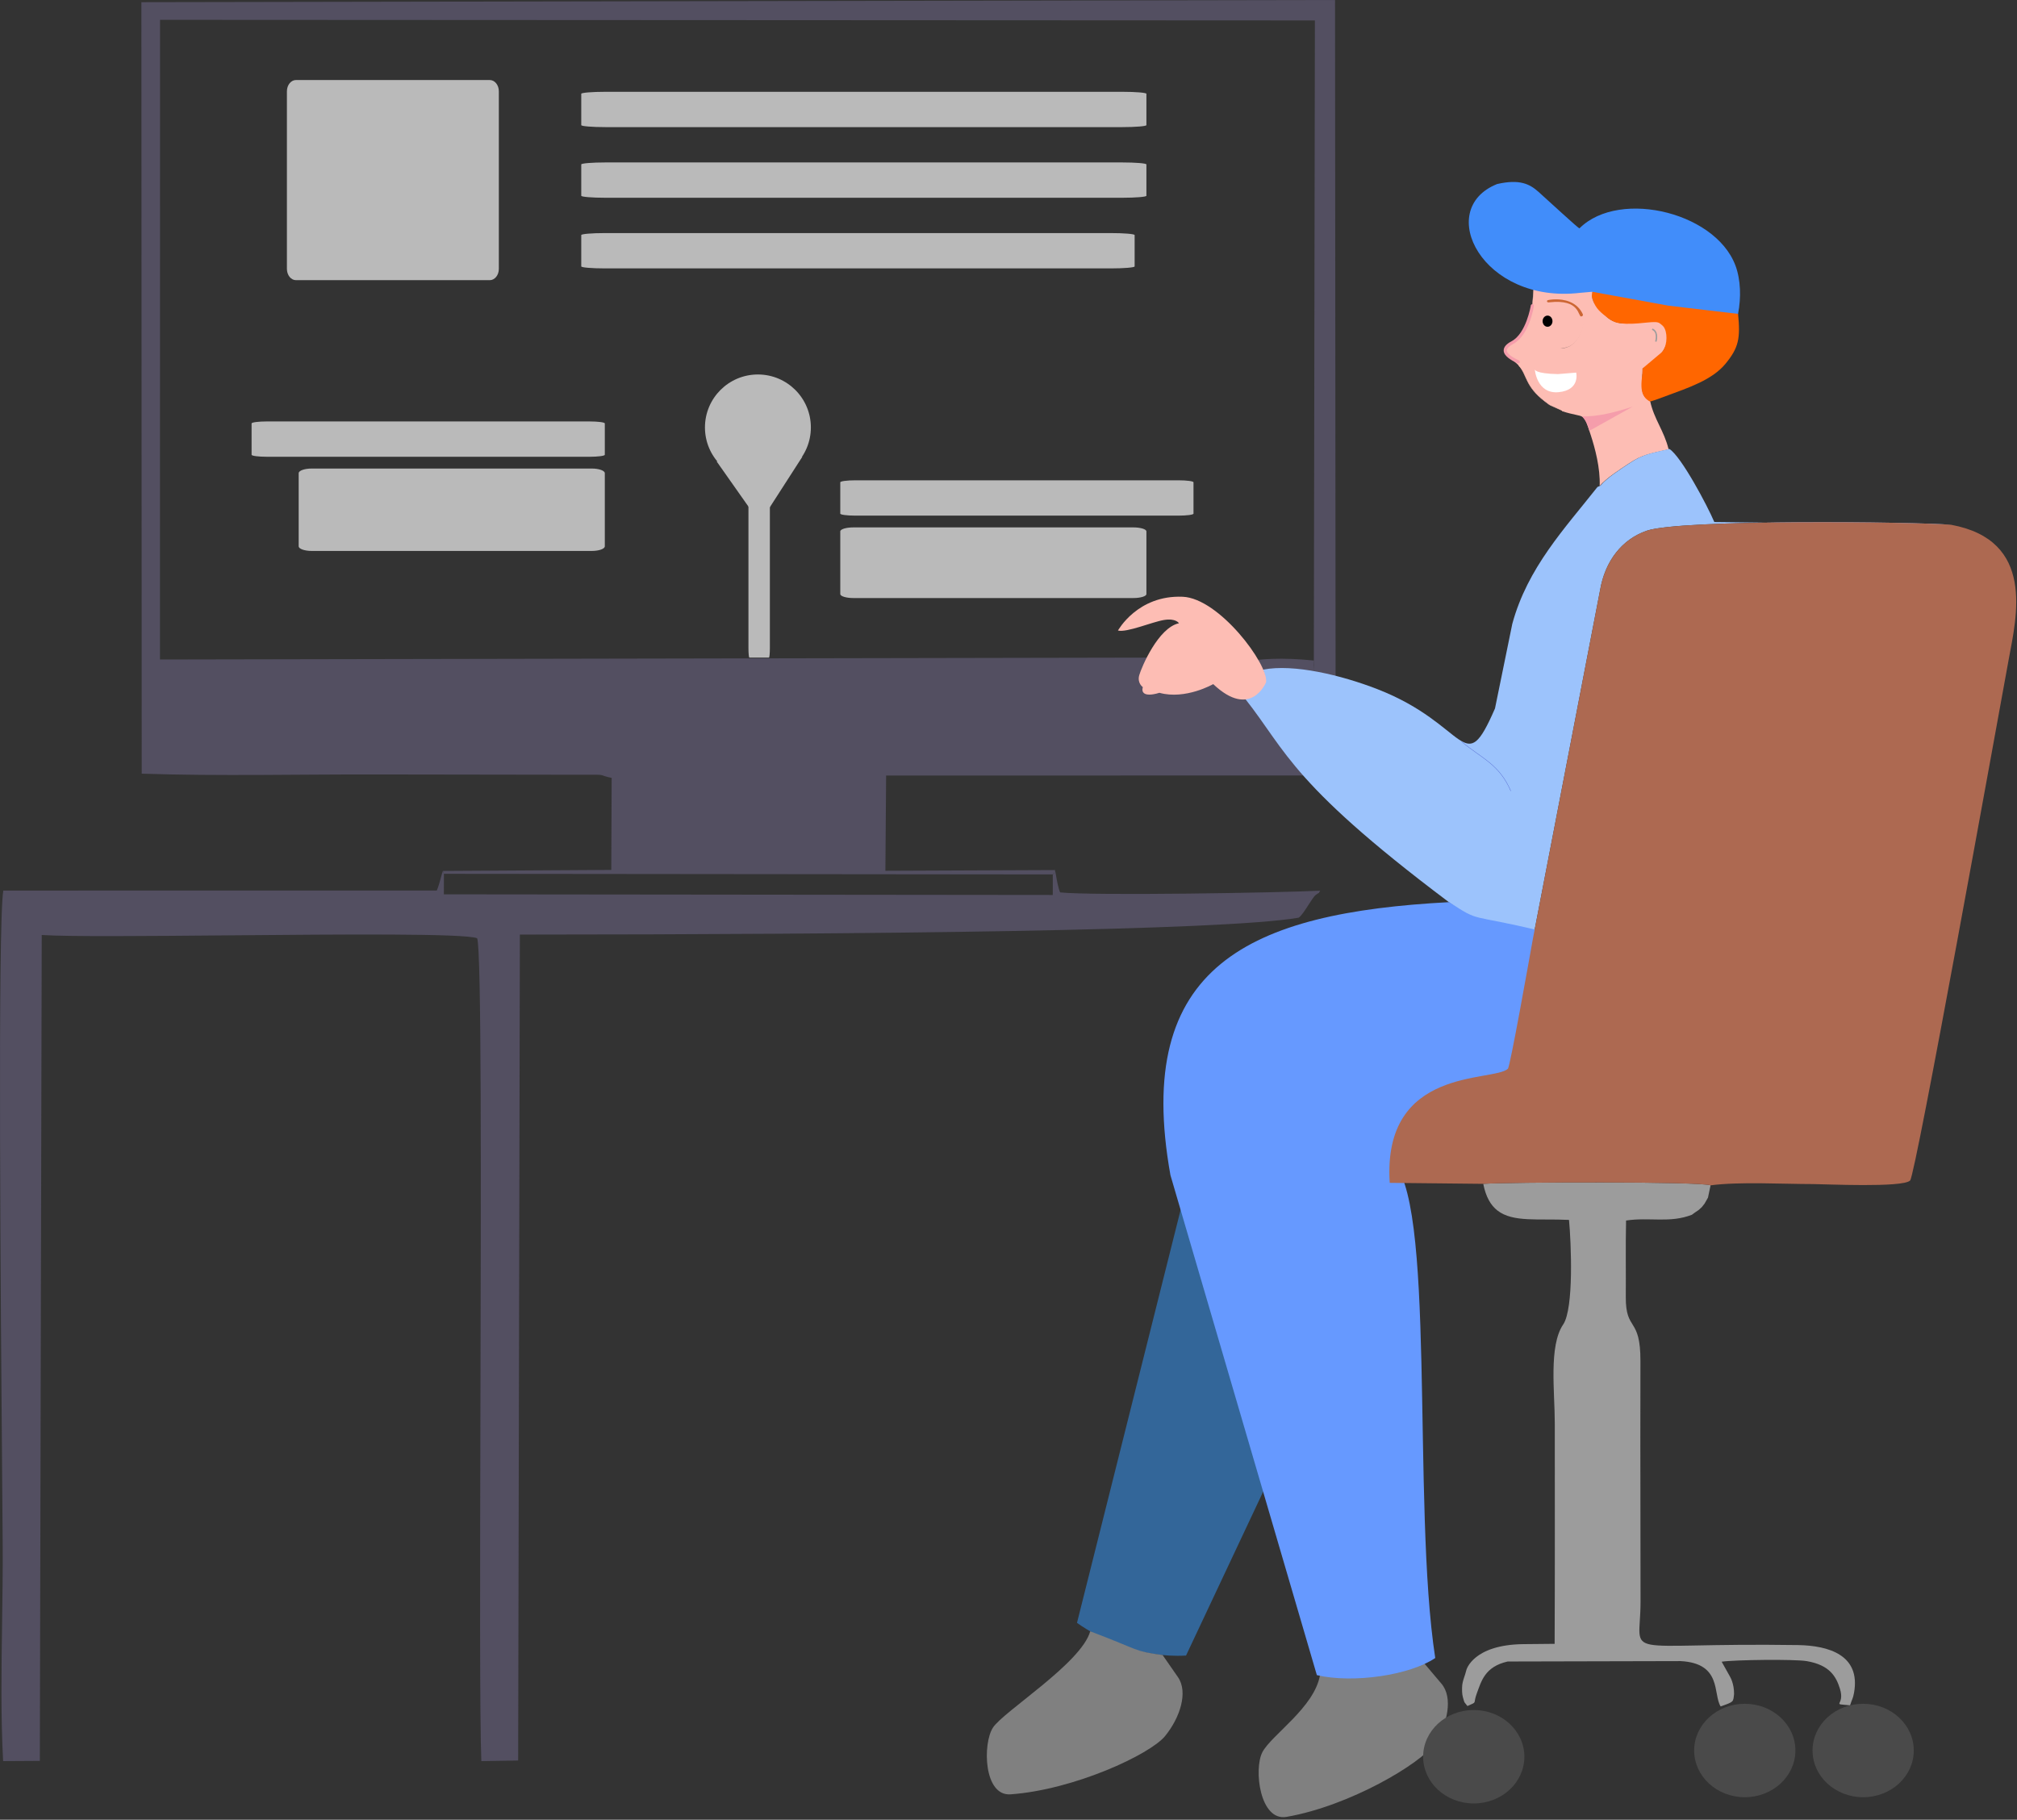 <svg width="573" height="517" viewBox="0 0 573 517" fill="none" xmlns="http://www.w3.org/2000/svg">
<rect x="0" y="0" width="573" height="517" fill="#333333" stroke="none"/>
<path fill-rule="evenodd" clip-rule="evenodd" d="M443.848 116.85C450.609 119.017 449.626 116.622 451.948 123.737C453.075 127.187 454.651 132.948 454.441 138.079L453.601 138.465L454.441 138.079C456.324 135.839 460.11 133.433 462.852 131.615C466.611 129.122 468.869 128.876 474.028 127.655C472.746 122.373 469.894 119.105 468.797 114.01C465.848 112.228 466.554 110.303 466.586 106.409C467.85 103.602 466.566 105.552 469.453 103.14C476.543 97.216 474.871 88.488 465.669 91.511C461.958 92.008 455.844 93.282 453.803 84.867L452.482 82.802C443.064 78.458 449.445 85.959 449.756 87.889C450.43 92.054 448.908 98.07 444.281 98.917C434.159 100.77 448.538 59.684 433.311 93.021C432.315 93.906 431.173 96.551 430.306 97.028C426.348 99.206 427.244 100.497 429.765 102.377C433.556 105.205 433.267 107.557 437.616 111.722C437.745 111.845 437.938 112.021 438.071 112.138L442.084 115.249C442.251 115.39 442.513 115.636 442.651 115.757C442.796 115.884 443.103 116.176 443.209 116.003C443.319 115.826 443.65 116.66 443.848 116.85V116.85Z" fill="#FDBDB4"/>
<path fill-rule="evenodd" clip-rule="evenodd" d="M404.634 472.603C396.006 474.225 389.7 478.171 374.988 475.921C373.404 485.146 361.146 492.936 358.617 497.824C356.126 502.637 357.899 517.492 365.475 516.187C383.351 513.108 403.778 501.006 407.511 495.39C411.244 489.775 412.842 482.303 409.502 478.355L404.634 472.603V472.603Z" fill="#808080"/>
<path fill-rule="evenodd" clip-rule="evenodd" d="M386.492 365.044L337.818 334.07L305.958 461.064C312.374 465.637 323.768 471.094 336.933 470.357L386.492 365.044V365.044Z" fill="#336699"/>
<path d="M418.673 512.373C426.615 512.373 433.054 506.43 433.054 499.098C433.054 491.767 426.615 485.824 418.673 485.824C410.731 485.824 404.292 491.767 404.292 499.098C404.292 506.43 410.731 512.373 418.673 512.373Z" fill="#4A4A4A"/>
<path fill-rule="evenodd" clip-rule="evenodd" d="M126.108 248.256L125.818 247.441C125.678 247.754 125.497 248.426 125.28 249.232C124.957 250.437 124.552 251.943 124.08 253.003L0.936 253.016C-0.695 263.073 0.217 372.308 0.618 420.393C0.69 428.971 0.745 435.604 0.767 439.379C0.807 446.332 0.702 453.569 0.596 460.875C0.402 474.239 0.205 487.834 0.888 500.342L11.316 500.278L11.855 265.638C19.421 266.14 41.638 265.945 65.215 265.739C97.339 265.458 131.988 265.155 135.55 266.56C136.809 269.708 136.64 337.429 136.484 399.673C136.37 445.57 136.263 488.489 136.741 500.344L147.203 500.177L147.686 265.521C246.956 265.482 347.093 264.457 368.894 260.73C369.624 260.34 370.704 258.659 371.711 257.092C372.541 255.801 373.321 254.587 373.815 254.235C374.288 253.898 374.546 253.74 374.678 253.675C374.654 253.768 374.728 253.731 374.772 253.69C374.816 253.648 374.828 253.601 374.678 253.675C374.7 253.593 374.798 253.412 375.059 253.048C363.79 253.633 310.58 254.526 301.161 253.536C300.611 252.244 300.213 249.962 299.954 248.48C299.849 247.878 299.767 247.408 299.707 247.19L299.5 248L299.083 248.429L299.078 254.268L126.094 254.086L126.108 248.256Z" fill="#534F61"/>
<path d="M126.108 248.256L299.083 248.429L299.5 248L299.707 247.19L251.526 247.394L251.734 220.336L371.847 220.325C391.884 194.79 349.301 207.393 370.963 200.699C372.49 195.796 373.058 192.794 373.236 190.601L373.241 187.659C354.489 185.75 349.351 189.877 341.665 189.306C336.563 188.927 344.985 194.806 341.314 193.393L331.152 186.824L45.445 187.371L45.467 5.637L373.542 5.805L373.241 187.659L373.276 187.663C373.315 188.525 373.329 189.452 373.236 190.601L373.235 190.832C376.605 191.929 375.629 192.501 379.421 193.131L379.265 0L40.167 0.621L40.26 219.805C62.261 220.541 85.298 219.966 107.423 220.027L166.181 220.115C172.765 220.037 169.752 220.188 173.764 221.006L173.655 247.15L125.818 247.441L126.108 248.256Z" fill="#534F61"/>
<path fill-rule="evenodd" clip-rule="evenodd" d="M416.579 474.449C416.158 476.266 415.404 477.549 415.36 479.368C415.337 480.327 415.337 481.227 415.578 482.149C416.116 484.199 416.035 483.512 416.878 484.698C419.879 483.357 418.363 484.237 419.537 481.115C420.796 477.765 421.753 473.518 428.314 472.045L477.426 471.929C489.283 472.546 486.597 481.365 488.809 484.811C492.687 483.437 492.335 483.568 492.623 481.31C492.655 478.37 491.579 476.539 491.429 476.269L489.099 472.101C492.716 471.554 509.814 471.351 513.262 471.935C519.828 473.047 521.614 476.359 522.678 479.713C524.295 484.811 519.825 483.961 525.582 484.49C526.115 482.689 526.377 482.782 526.711 480.891C528.594 470.265 519.601 467.51 510.712 467.376C459.005 466.595 466.038 471.904 466.053 455.159C466.06 447.562 466.033 439.963 466.025 432.365C466.009 417.165 465.967 401.963 466.024 386.762C466.073 373.923 461.791 378.456 461.865 368.425C461.918 361.215 461.787 353.956 461.942 346.76C468.701 345.745 474.319 347.573 480.635 345.124L481.528 344.471L482.572 343.766L483.483 342.927L484.246 341.948L485.211 340.26L485.95 336.761C483.121 335.623 428.099 335.843 421.37 336.337C422.111 340.066 423.491 342.422 425.396 343.911C429.811 347.358 437.053 346.153 445.73 346.585C446.345 353.019 447.141 371.773 444.074 376.298C439.937 382.401 441.692 395.467 441.692 404.313C441.692 425.189 441.743 446.08 441.649 467.026L432.816 467.111C418.453 467.263 416.584 474.434 416.579 474.449V474.449Z" fill="#9C9C9C"/>
<path fill-rule="evenodd" clip-rule="evenodd" d="M454.657 137.971L453.817 138.357C444.434 150.246 433.967 161.279 429.622 177.238L424.706 201.276C415.732 221.884 417.294 205.899 391.286 195.789C381.084 191.823 367.487 188.544 358.842 190.248L359.293 191.793C359.059 192.988 358.548 193.354 358.315 194.549L353.702 198.497C365.707 213.648 366.542 222.977 415.905 259.513L435.448 266.847L454.538 167.763C455.97 159.276 460.837 153.204 467.791 150.789C477.384 147.459 544.049 148.244 554.28 149.093L487.009 148.309C485.077 143.721 477.618 129.658 474.245 127.547C469.085 128.768 466.827 129.014 463.068 131.506C460.327 133.325 456.54 135.731 454.657 137.971V137.971Z" fill="#9CC3FC"/>
<path fill-rule="evenodd" clip-rule="evenodd" d="M443.994 116.742C444.116 116.796 444.522 116.03 443.434 115.082C443.296 114.962 442.467 115.282 442.3 115.141L438.287 112.03C438.154 111.913 437.961 111.737 437.832 111.614C433.482 107.449 434.658 104.654 430.866 101.827C436.563 98.391 434.385 100.66 444.497 98.809C449.124 97.962 450.645 91.946 449.972 87.781C448.827 80.689 454.683 82.865 448.992 81.48C448.992 81.483 444.501 77.599 437.433 75.985C434.551 75.326 436.953 93.117 431.504 103.884C433.847 106.527 433.241 109.725 438.849 114.014L439.839 114.76C440.006 114.872 440.184 115.029 440.375 115.115L443.994 116.742V116.742Z" fill="#FDBDB4" stroke="#FDBDB4" stroke-width="0.1" stroke-miterlimit="22.926"/>
<path d="M495.667 510.604C503.609 510.604 510.047 504.66 510.047 497.329C510.047 489.997 503.609 484.054 495.667 484.054C487.724 484.054 481.286 489.997 481.286 497.329C481.286 504.66 487.724 510.604 495.667 510.604Z" fill="#4A4A4A"/>
<path d="M529.296 510.604C537.238 510.604 543.676 504.66 543.676 497.329C543.676 489.997 537.238 484.054 529.296 484.054C521.353 484.054 514.915 489.997 514.915 497.329C514.915 504.66 521.353 510.604 529.296 510.604Z" fill="#4A4A4A"/>
<path fill-rule="evenodd" clip-rule="evenodd" d="M448.915 83.194L452.366 82.888C452.456 83.899 451.994 84.386 452.83 86.004C453.743 86.981 456.305 91.696 461.571 91.886C472.688 85.751 481.2 95.805 466.636 104.697C466.604 108.591 466.064 112.12 469.013 113.902C470.167 113.682 469.869 111.279 471.119 110.82C477.349 108.53 485.787 105.712 488.322 102.29C492.522 96.621 495.951 85.933 493.499 76.929C489.039 60.555 460.155 53.407 448.704 64.873C448.355 64.889 439.702 56.839 437.048 54.49C434.589 52.315 431.784 50.809 425.307 52.286C407.417 59.442 421.15 86.472 448.915 83.194Z" fill="#418DFA"/>
<path d="M139.142 22.736H84.078C82.658 22.736 81.507 24.172 81.507 25.944V76.39C81.507 78.162 82.658 79.598 84.078 79.598H139.142C140.562 79.598 141.714 78.162 141.714 76.39V25.944C141.714 24.172 140.562 22.736 139.142 22.736Z" fill="#BABABA"/>
<path d="M318.822 26.081H171.984C168.197 26.081 165.127 26.334 165.127 26.647V35.549C165.127 35.862 168.197 36.115 171.984 36.115H318.822C322.608 36.115 325.678 35.862 325.678 35.549V26.647C325.678 26.334 322.608 26.081 318.822 26.081Z" fill="#BABABA"/>
<path d="M318.822 46.15H171.984C168.197 46.15 165.127 46.403 165.127 46.716V55.618C165.127 55.931 168.197 56.184 171.984 56.184H318.822C322.608 56.184 325.678 55.931 325.678 55.618V46.716C325.678 46.403 322.608 46.15 318.822 46.15Z" fill="#BABABA"/>
<path d="M315.62 66.219H171.841C168.133 66.219 165.127 66.472 165.127 66.785V75.687C165.127 75.999 168.133 76.253 171.841 76.253H315.62C319.328 76.253 322.333 75.999 322.333 75.687V66.785C322.333 66.472 319.328 66.219 315.62 66.219Z" fill="#BABABA"/>
<path d="M215.312 136.481C223.621 136.481 230.357 129.745 230.357 121.436C230.357 113.128 223.621 106.392 215.312 106.392C207.004 106.392 200.268 113.128 200.268 121.436C200.268 129.745 207.004 136.481 215.312 136.481Z" fill="#BABABA"/>
<path fill-rule="evenodd" clip-rule="evenodd" d="M227.929 129.77L203.593 131.098L214.573 146.696H217.034L227.929 129.77Z" fill="#BABABA"/>
<path d="M218.448 139.805H212.883C212.74 139.805 212.624 140.992 212.624 142.457V184.169C212.624 185.634 212.74 186.821 212.883 186.821H218.448C218.591 186.821 218.708 185.634 218.708 184.169V142.457C218.708 140.992 218.591 139.805 218.448 139.805Z" fill="#BABABA"/>
<path d="M167.532 119.736H75.758C73.391 119.736 71.473 119.989 71.473 120.302V129.204C71.473 129.517 73.391 129.77 75.758 129.77H167.532C169.898 129.77 171.817 129.517 171.817 129.204V120.302C171.817 119.989 169.898 119.736 167.532 119.736Z" fill="#BABABA"/>
<path d="M168.103 133.115H88.566C86.515 133.115 84.852 133.706 84.852 134.436V155.208C84.852 155.937 86.515 156.529 88.566 156.529H168.103C170.154 156.529 171.817 155.937 171.817 155.208V134.436C171.817 133.706 170.154 133.115 168.103 133.115Z" fill="#BABABA"/>
<path d="M334.772 136.46H242.998C240.632 136.46 238.713 136.713 238.713 137.026V145.928C238.713 146.241 240.632 146.494 242.998 146.494H334.772C337.139 146.494 339.057 146.241 339.057 145.928V137.026C339.057 136.713 337.139 136.46 334.772 136.46Z" fill="#BABABA"/>
<path d="M321.964 149.839H242.427C240.376 149.839 238.713 150.346 238.713 150.971V168.776C238.713 169.401 240.376 169.908 242.427 169.908H321.964C324.015 169.908 325.678 169.401 325.678 168.776V150.971C325.678 150.346 324.015 149.839 321.964 149.839Z" fill="#BABABA"/>
<path d="M335.982 169.543C346.373 169.968 360.422 188.822 359.673 193.82C359.673 193.82 355.402 204.523 344.656 194.362C344.656 194.362 336.769 198.89 329.367 196.827C329.367 196.827 323.74 198.74 324.648 195.205C324.648 195.205 323.007 194.088 323.642 191.829C324.277 189.57 329.061 178.297 334.925 177.072C334.925 177.072 334.081 175.586 330.681 176.139C327.304 176.693 320.134 179.777 317.591 179.137C317.615 179.139 323.135 169.009 335.982 169.543V169.543Z" fill="#FDBDB4"/>
<path fill-rule="evenodd" clip-rule="evenodd" d="M473.948 86.838L452.369 82.904C452.212 83.796 452.128 84.223 452.377 84.957C453.37 87.891 454.875 88.792 456.58 90.212C458.784 91.936 460.074 91.835 461.946 91.982C466.647 92.092 470.351 90.959 471.487 91.844C472.303 92.479 472.599 92.663 472.953 93.448C473.782 95.293 473.569 98.828 471.846 100.279L466.592 104.704C466.728 107.499 464.985 112.213 468.763 114.08C470.133 113.708 471.82 113.055 473.238 112.533C479.8 110.115 486.446 107.908 490.21 103.322C493.975 98.736 494.427 96.107 493.764 89.175L473.948 86.838V86.838Z" fill="#FF6600"/>
<path d="M431.186 103.239C431.404 103.309 431.626 103.208 431.727 103C431.833 102.776 431.732 102.502 431.507 102.396C430.669 102.007 428.1 100.789 428.076 99.577C428.057 98.831 429.044 98.166 429.857 97.722C434.455 95.29 435.748 87.106 435.766 86.889C435.778 86.635 435.585 86.435 435.331 86.422C435.076 86.41 434.877 86.604 434.864 86.858C434.865 86.91 433.563 94.746 429.439 96.934C427.889 97.745 427.158 98.629 427.175 99.598C427.208 101.157 429.3 102.36 431.108 103.214C431.144 103.209 431.155 103.229 431.186 103.239V103.239Z" fill="#F59DAB"/>
<path d="M415.241 210.734C420.92 215.454 425.949 217.132 429.194 224.728" stroke="#3F4FC4" stroke-width="0.076" stroke-miterlimit="22.926"/>
<path fill-rule="evenodd" clip-rule="evenodd" d="M437.379 264.411L430.741 306.447L401.979 313.527C399.62 318.837 397.26 324.147 394.9 329.457C408.322 338.454 400.947 427.099 407.732 471.054C400.533 475.93 384.492 478.324 374.102 475.921L332.508 333.881C321.799 274.254 354.956 259.324 411.687 256.307C420.795 262.245 416.877 259.469 437.379 264.411Z" fill="#6699FF"/>
<path fill-rule="evenodd" clip-rule="evenodd" d="M435.448 266.847C434.36 272.925 429.007 303.035 428.37 303.635C424.269 307.502 392.674 302.838 394.798 336.057L421.37 336.336C428.1 335.842 483.121 335.623 485.95 336.761L485.211 340.26L484.246 341.947L483.483 342.927L482.572 343.766L481.529 344.471L480.635 345.124L481.529 344.471L482.572 343.766L483.483 342.927L484.246 341.947L485.211 340.26L485.95 336.761C494.115 335.685 506.442 336.402 515.062 336.403C518.146 336.403 540.645 337.498 542.641 335.383C544.226 333.702 567.073 206.767 570.673 187.195C572.858 175.309 578.304 153.51 554.28 149.093C544.049 148.244 477.384 147.459 467.791 150.789C460.837 153.205 455.969 159.276 454.538 167.763L435.448 266.847V266.847Z" fill="#AD6951"/>
<path d="M439.545 85.778C439.369 85.477 439.52 85.3 439.915 85.232C440.042 85.206 443.087 84.584 445.948 85.744C447.655 86.452 448.9 87.634 449.653 89.261C449.781 89.556 449.613 89.854 449.198 89.914C448.217 89.962 448.948 84.898 440.195 85.885C439.953 85.948 439.617 85.885 439.545 85.778V85.778Z" fill="#CC6633"/>
<path d="M439.634 92.837C440.409 92.837 441.037 92.126 441.037 91.25C441.037 90.374 440.409 89.663 439.634 89.663C438.858 89.663 438.23 90.374 438.23 91.25C438.23 92.126 438.858 92.837 439.634 92.837Z" fill="black"/>
<path d="M442.589 106.283C435.99 106.162 436.009 104.949 436.009 104.949C436.009 104.949 436.537 112.003 442.772 111.423C449.008 110.819 447.77 105.858 447.77 105.858L442.589 106.283Z" fill="white"/>
<path d="M470.196 96.995L470.587 97.112C470.902 96.073 471.067 93.941 469.432 93.34L469.291 93.724C470.988 94.338 470.211 96.964 470.196 96.995V96.995Z" fill="#9C9C9C"/>
<path fill-rule="evenodd" clip-rule="evenodd" d="M330.278 470.208C321.642 468.994 324.464 469.034 309.713 463.463C307.226 472.486 285.078 486.219 282.079 490.833C279.125 495.377 279.423 510.335 287.09 509.784C305.183 508.484 326.705 498.456 330.974 493.237C335.243 488.019 337.587 480.728 334.637 476.482L330.278 470.208Z" fill="#808080"/>
<path fill-rule="evenodd" clip-rule="evenodd" d="M451.513 122.4C451.061 120.722 450.471 119.431 449.411 118.279C453.928 118.463 459.33 116.989 463.847 115.514C459.736 117.809 455.624 120.104 451.513 122.4Z" fill="#F59DAB"/>
</svg>
